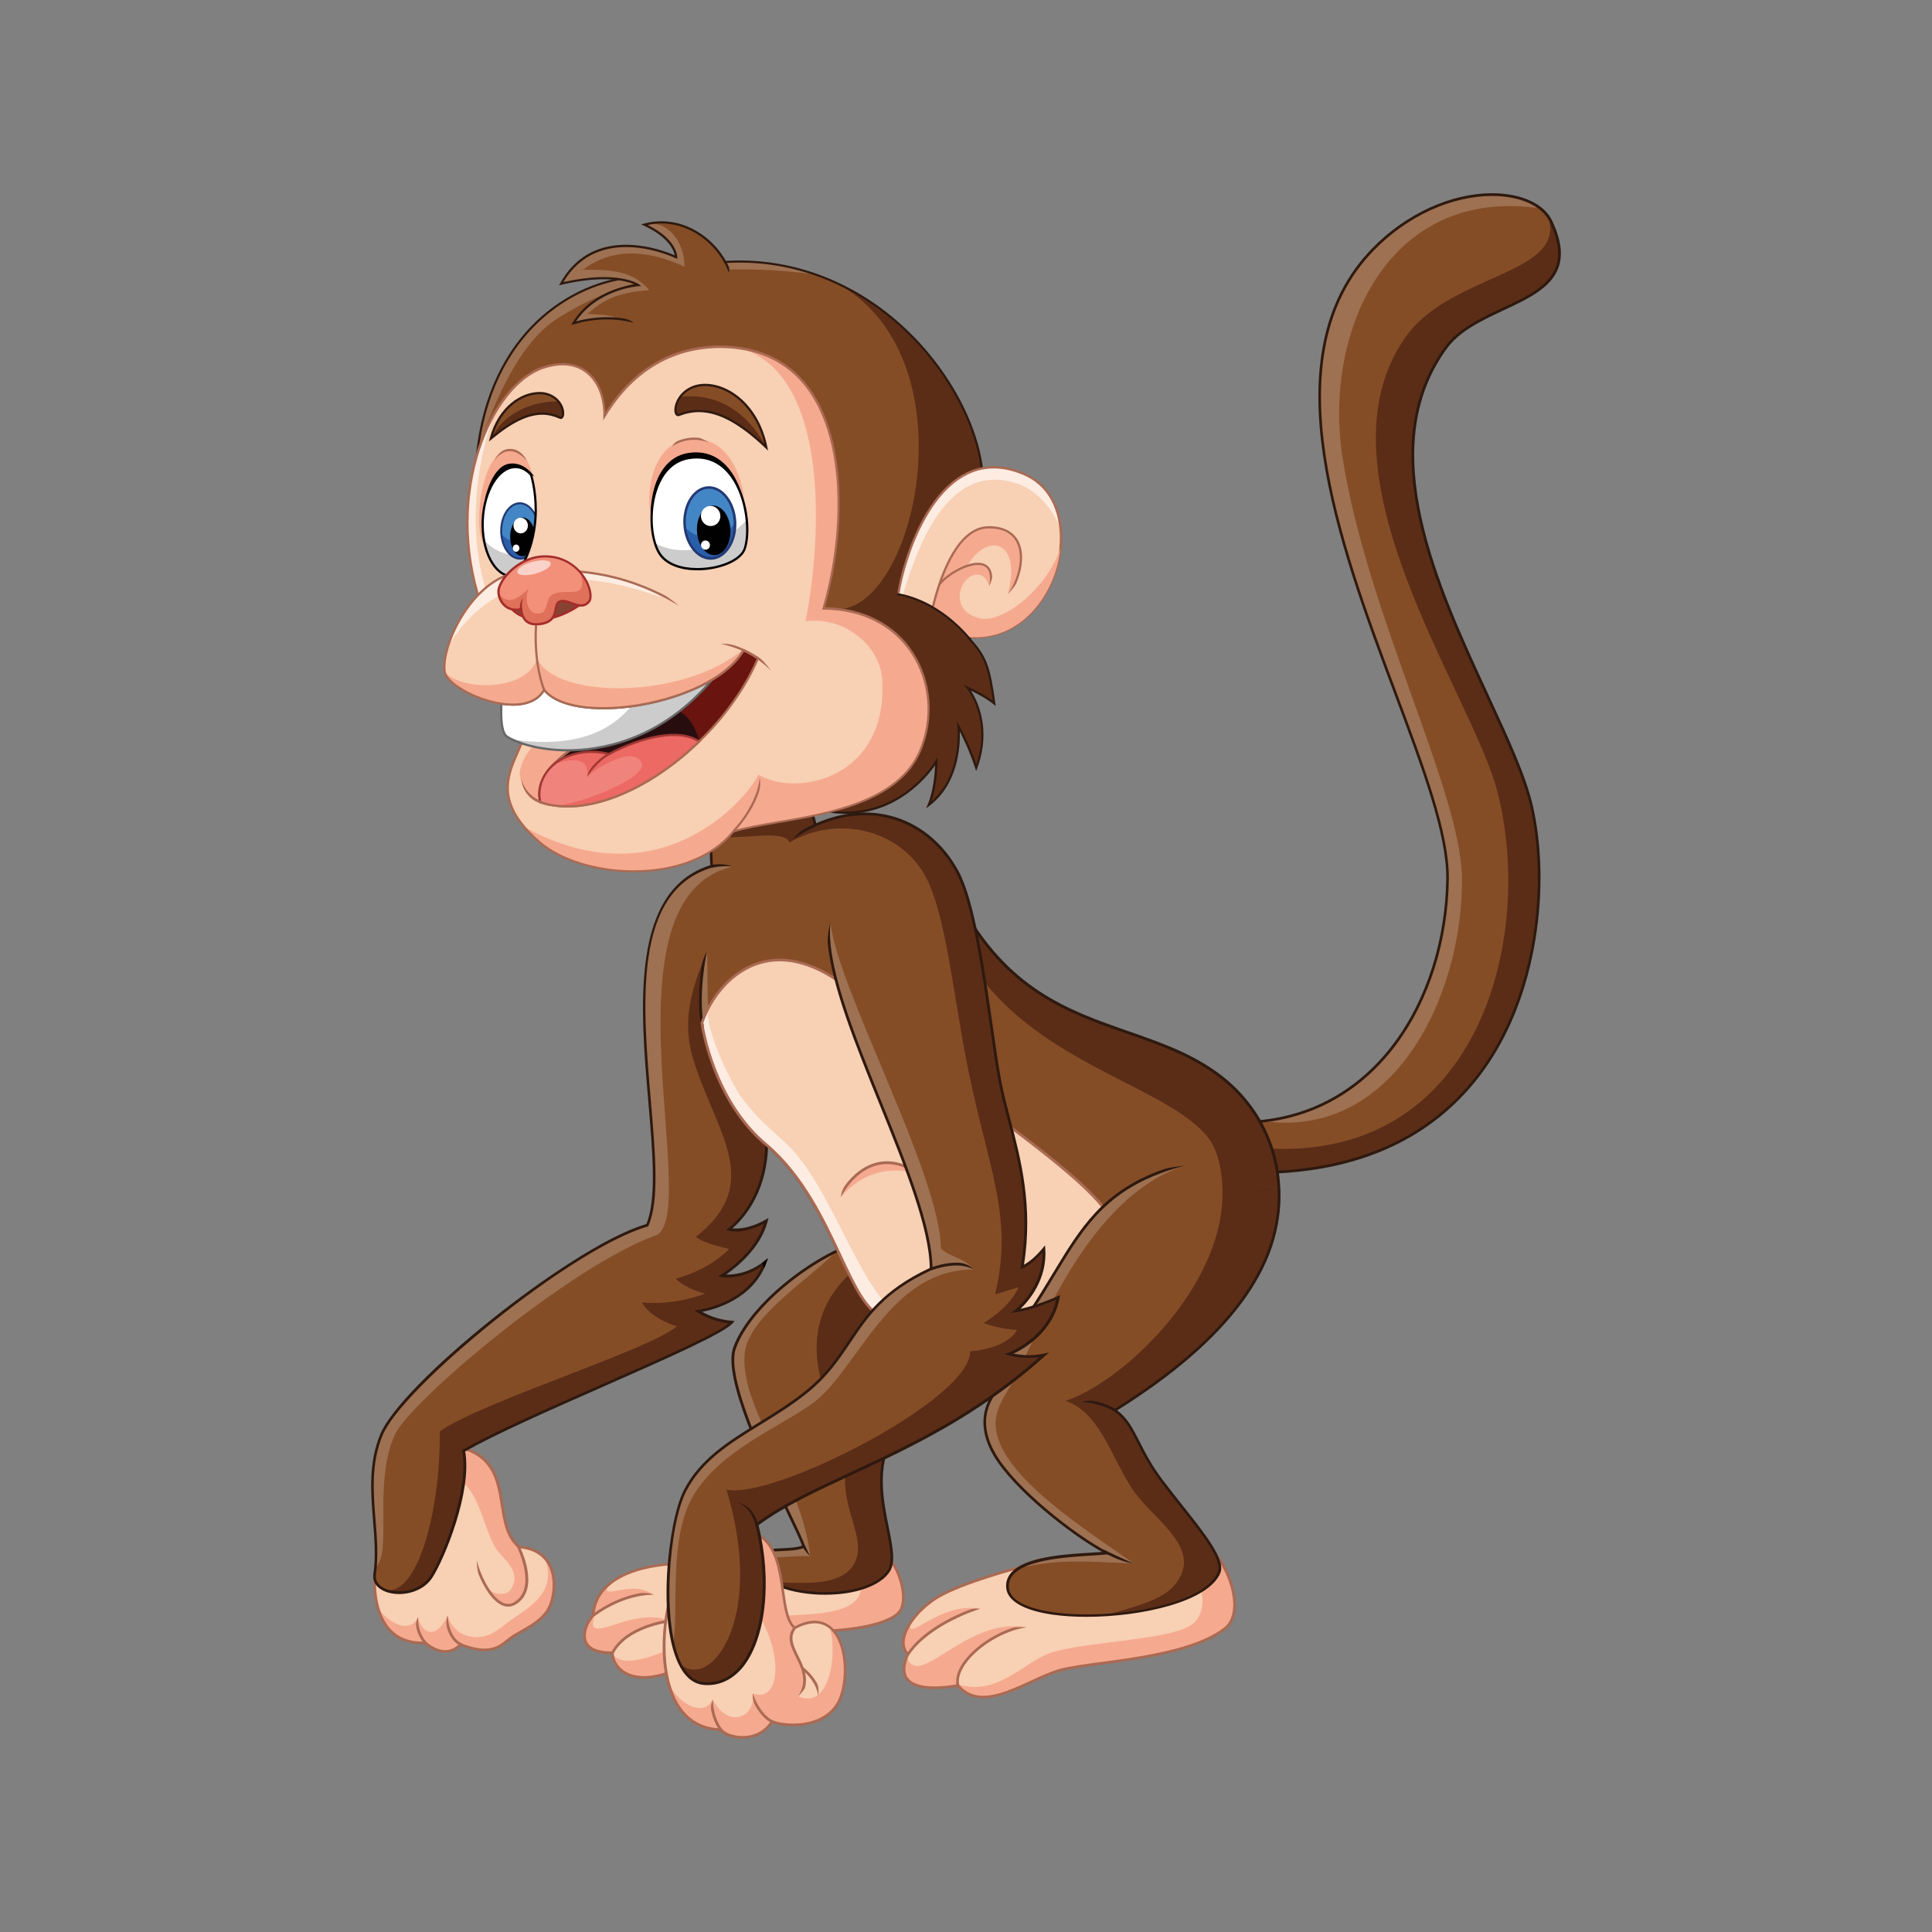 <?xml version="1.0" encoding="utf-8"?>
<!-- Generator: Adobe Illustrator 25.4.1, SVG Export Plug-In . SVG Version: 6.00 Build 0)  -->
<svg version="1.1" id="Layer_1" xmlns="http://www.w3.org/2000/svg" xmlns:xlink="http://www.w3.org/1999/xlink" x="0px" y="0px"
	 viewBox="0 0 283.46 283.46" style="enable-background:new 0 0 283.46 283.46;" xml:space="preserve">
<rect x="0" y="0" width="283.46" height="283.46" fill="#808080" stroke="none"/>
<style type="text/css">
	.st0{fill:#F8D0B4;}
	.st1{fill:#F5AA90;}
	.st2{fill:#AA6A53;}
	.st3{fill:#854D26;}
	.st4{fill:#9D7152;}
	.st5{fill:#5B2D17;}
	.st6{fill:#2E190F;}
	.st7{fill:none;}
	.st8{fill:#FCECE1;}
	.st9{fill:#010101;}
	.st10{fill:#FFFFFF;}
	.st11{fill:#CDCCCC;}
	.st12{fill:#4386C6;}
	.st13{fill:#295EA9;}
	.st14{fill:#223975;}
	.st15{fill:#69140F;}
	.st16{fill:#280D0E;}
	.st17{fill:#676767;}
	.st18{fill:#874332;}
	.st19{fill:#A42D2B;}
	.st20{fill:#F29079;}
	.st21{fill:#DF705A;}
	.st22{fill:#FAD2CA;}
	.st23{fill:#F0847D;}
	.st24{fill:#ED6964;}
	.st25{fill:#A13834;}
</style>
<g>
	<g>
		<g>
			<path class="st0" d="M55.01,230.7c0,0-1.2,10.71,7.38,10.34c1.59,1.38,3.68,1.88,5.18,0.23c4.99,1.99,6.15-0.18,7.73-1.18
				c1.6-1.02,3.48-1.76,4.84-3.47c1.55-1.95,2.54-9.11-4.01-9.65c-4.21-3.57-0.35-12.18-8.2-14.49
				C66.52,214.94,55.01,230.7,55.01,230.7z"/>
			<path class="st1" d="M80.03,228.73c1.73,5.41-2.97,7.31-5.3,9.14c-1.79,1.4-2.95,2.37-4.94,2.33c-0.99-0.02-3.32-0.47-4.12-3.19
				c-1.69,3.74-3.88,2.58-4.32,0.28c-1.23,2.31-3.84,1.16-5.83-1.17c0.79,2.59,2.64,5.1,6.88,4.92c1.59,1.38,3.68,1.88,5.18,0.23
				c4.99,1.99,6.15-0.18,7.73-1.18c1.6-1.02,3.48-1.76,4.84-3.47C81.25,235.21,82.07,231.13,80.03,228.73z"/>
			<path class="st1" d="M72.73,227.16c0.87,1.45,4.02,3.34,2.2,6.06c-0.58,0.87-2.38,0.95-3.59-0.35c0.7,1.19,1.81,2.34,2.54,2.58
				c2.62,0.86,3.78-3.04,3.32-5.15c-0.45-2.05-0.9-3.02-1.38-3.64c-3.69-3.73-0.24-11.95-7.88-14.19c-0.27,0.47-0.87,3.28-1.72,4.51
				C70.05,217.14,70.69,223.76,72.73,227.16z"/>
			<path class="st2" d="M65.33,242.5c-0.98,0-2.05-0.45-3.01-1.26c-0.12,0-0.24,0.01-0.36,0.01h0c-2.11,0-3.8-0.69-5.01-2.05
				c-2.71-3.04-2.16-8.3-2.13-8.52l0.01-0.05l0.03-0.04c0.12-0.16,11.52-15.77,12.92-18.21l0.08-0.14l0.15,0.04
				c4.74,1.39,5.31,4.99,5.87,8.48c0.37,2.36,0.73,4.58,2.36,6.01c2.93,0.26,4.2,1.83,4.75,3.1c1.05,2.41,0.31,5.62-0.67,6.86
				c-1.04,1.3-2.36,2.05-3.63,2.78c-0.44,0.25-0.85,0.48-1.26,0.74c-0.26,0.17-0.52,0.37-0.78,0.58c-0.85,0.68-1.81,1.44-3.53,1.44
				c-1,0-2.13-0.25-3.47-0.77C66.98,242.16,66.2,242.5,65.33,242.5z M62.46,240.83l0.06,0.05c0.91,0.78,1.91,1.22,2.81,1.22
				c0.8,0,1.5-0.33,2.09-0.97l0.09-0.1l0.13,0.05c1.35,0.54,2.47,0.8,3.45,0.8c1.58,0,2.45-0.69,3.28-1.36
				c0.28-0.22,0.54-0.43,0.82-0.61c0.41-0.26,0.85-0.51,1.27-0.75c1.24-0.7,2.53-1.43,3.52-2.68c0.92-1.16,1.6-4.18,0.62-6.46
				c-0.75-1.72-2.25-2.68-4.48-2.87l-0.06-0.01L76,227.11c-1.78-1.52-2.15-3.83-2.54-6.29c-0.53-3.32-1.07-6.76-5.43-8.11
				c-1.67,2.78-12.04,16.98-12.83,18.06c-0.05,0.55-0.42,5.41,2.04,8.16c1.14,1.27,2.72,1.92,4.71,1.92h0c0.14,0,0.28,0,0.43-0.01
				L62.46,240.83z"/>
		</g>
		<g>
			<path class="st2" d="M74.57,235.72c-0.27,0-0.54-0.05-0.81-0.16c-1.46-0.57-2.7-2.56-3.49-4.45c-0.31-0.73-0.32-2.16-0.32-2.16
				c0.67,2.54,2.28,5.59,3.95,6.24c0.57,0.22,1.12,0.16,1.65-0.19c3.27-2.11,0.32-7.99,0.29-8.05l0.36-0.18
				c0.13,0.25,3.15,6.26-0.43,8.57C75.38,235.59,74.98,235.72,74.57,235.72z"/>
		</g>
	</g>
	<g>
		<path class="st3" d="M181.88,164.68c20.29,0,30.28-18.68,30.51-35.73c0.27-19.89-33.71-69.09-10.88-92.42
			c9.95-10.17,23.44-9.56,26.04-4.11c5.87,12.35-10.09,11.28-15.42,18.63c-14.82,20.43,9.01,51.54,12.62,67.29
			c3.7,16.18-0.4,52.62-38.75,53.67C185.18,170.42,181.88,164.68,181.88,164.68z"/>
		<path class="st4" d="M214.5,128.98c-0.07-12.82-13.84-38.47-17.52-61.84c-2.89-18.41,6.66-39.99,29.16-36.54
			c-9.15-5.42-19.98,1.16-24.63,5.92c-22.83,23.33,11.15,72.52,10.88,92.42c-0.22,16.05-9.09,33.56-27.07,35.54
			C204.44,167.2,214.6,146.17,214.5,128.98z"/>
		<path class="st5" d="M227.54,32.43c-0.11-0.23-0.25-0.46-0.4-0.67c2.75,8.62-14.31,8.28-20.94,17.72
			c-13.92,19.83,9.81,52.29,13.5,66.69c5.65,22.05-3.16,55.68-36.12,52.14c0.99,1.74,1.95,2.84,2.39,3.71
			c38.35-1.05,42.45-37.5,38.75-53.67c-3.6-15.75-27.44-46.86-12.62-67.29C217.45,43.7,233.42,44.78,227.54,32.43z"/>
		<path class="st6" d="M185.86,172.22l-0.06-0.11c-0.79-1.58-4.07-7.27-4.1-7.33l-0.17-0.3h0.35c19.59,0,30.07-17.87,30.31-35.53
			c0.09-6.54-3.51-16.15-7.67-27.28c-8.26-22.08-18.53-49.57-3.16-65.27c4.93-5.04,11.5-8.05,17.57-8.05c4.25,0,7.61,1.53,8.78,3.99
			c1.32,2.77,1.63,5.03,0.95,6.92c-1.08,3-4.46,4.59-8.05,6.27c-3.17,1.49-6.45,3.02-8.34,5.64c-10.6,14.61-1.32,34.67,6.14,50.8
			c2.95,6.38,5.5,11.9,6.51,16.33c2.51,10.96,1.08,28.07-7.97,39.75c-7,9.03-17.42,13.8-30.98,14.17L185.86,172.22z M182.22,164.87
			c0.67,1.17,3.12,5.44,3.88,6.94c13.37-0.4,23.65-5.11,30.54-14.01c8.97-11.58,10.38-28.55,7.89-39.41
			c-1.01-4.39-3.55-9.89-6.49-16.25c-7.5-16.22-16.83-36.4-6.1-51.2c1.96-2.7,5.28-4.26,8.5-5.77c3.51-1.64,6.82-3.2,7.84-6.04
			c0.64-1.78,0.33-3.95-0.94-6.61c-1.1-2.32-4.33-3.77-8.42-3.77c-5.97,0-12.43,2.96-17.29,7.93c-15.19,15.52-4.97,42.88,3.25,64.85
			c4.17,11.17,7.78,20.81,7.69,27.43C212.35,146.7,201.85,164.67,182.22,164.87z"/>
	</g>
	<g>
		<path class="st3" d="M104.44,117.68c0,0-0.27,7.88,0,9.41c-18.16,5.41-4.94,42.39-9.48,52.67c-10.81,3.07-35.92,23.3-38.99,30.71
			c-2.86,6.91-0.07,13.95-1,20.49c-0.46,3.19,6.09,3.89,8.34,0.33c1.72-2.71,5.81-12.62,4.71-18.43
			c9.11-5.31,37.22-16.21,39.35-18.88c-2.87-0.18-4.94-1.62-4.94-1.62s7.54-0.83,9.81-7.18c-3.2,2.54-6.34,1.97-6.34,1.97
			s5.27-3.19,6.53-8.04c-3.35,1.9-5.46,1.24-5.46,1.24s5.31-3.59,5.51-12.35c9.85,8.41,11.82,23.53,17.12,25.23
			c12.32,1.1,46.13-1.07,51.6-3.34c8.55-7.08,9.35-23.23-2.27-32.04c-11.62-8.81-27.64-5.61-38.22-25.5
			c-0.3-5.21-3.6-14.21-20.93-10.55c-0.2-1.2-1.9-6.63-1.9-6.63L104.44,117.68z"/>
		<path class="st4" d="M102.97,150.61c0,0-0.56-8.46,0.75-10.99c0.18,1.42-0.1,8.45,0.41,9.77
			C103.92,149.67,102.97,150.61,102.97,150.61z"/>
		<path class="st5" d="M102.97,149.75c-0.66-1.25,0.28-8.65,0.75-10.13c-1.6,4.01-3.95,9.31-2.05,15.66
			c3.2,10.7,10.6,18.17,0.43,26.19c1.37,1.1,4.87,1.76,4.87,1.76s-2.4,2.86-7.84,4.39c1.9,1.7,4.34,2.17,4.34,2.17
			s-4.43,1.82-9.31,1.29c1.43,2.53,5.16,3.51,5.16,3.51c-4.31,3.58-28.74,11.11-34.8,15.42c0.1,12.57-3.6,24.78-8.27,23.17
			c1.94,1.01,5.52,0.57,7.07-1.87c1.72-2.71,5.81-12.62,4.71-18.43c9.11-5.31,37.22-16.21,39.35-18.88
			c-2.87-0.18-4.94-1.62-4.94-1.62s7.54-0.83,9.81-7.18c-3.2,2.54-6.34,1.97-6.34,1.97s5.27-3.19,6.53-8.04
			c-3.35,1.9-5.46,1.24-5.46,1.24s5.31-3.59,5.51-12.35c0.82,0.7,1.57,1.44,2.29,2.22C113.3,161.64,106.39,157.73,102.97,149.75z"/>
		<path class="st4" d="M57.91,210.54c2.2-4.94,26.05-25.01,38.52-29.37c6.34-4.01-8.48-49.47,11.02-54.01
			c-3.15-0.93-6.85,1.82-7.47,2.36c-11.3,9.93-0.93,40.97-5.03,50.25c-10.81,3.07-35.92,23.3-38.99,30.71
			c-2.72,6.57-0.34,13.25-0.89,19.51C57.64,227.83,54.68,217.78,57.91,210.54z"/>
		<path class="st5" d="M178.94,157.87c-11.62-8.81-27.64-5.61-38.22-25.5c-0.3-5.21-3.6-14.21-20.93-10.55
			c-0.2-1.2-1.9-6.63-1.9-6.63l-13.45,2.49c0,0-0.08,2.42-0.11,4.84c3.2,1.07,10.69-1.07,11.47,1.06
			c8.01-3.6,21.82,9.02,25.61,15.95c9.08,16.57,30.15,19.51,36.06,27.68c4.1,5.68,0.69,22.45-1.46,23.86
			c2.42-0.37,4.24-0.77,5.2-1.16C189.76,182.83,190.56,166.68,178.94,157.87z"/>
		<path class="st6" d="M58.56,233.88L58.56,233.88c-1.4,0-2.63-0.45-3.28-1.2c-0.42-0.49-0.6-1.09-0.5-1.74
			c0.37-2.56,0.16-5.16-0.06-7.91c-0.33-4.14-0.67-8.41,1.08-12.64c1.44-3.47,7.97-10.17,16.65-17.06
			c6.95-5.53,16.46-12.02,22.38-13.74c1.52-3.58,0.92-10.57,0.29-17.96c-1.19-13.83-2.66-31.02,9.11-34.69
			c-0.23-1.87,0.01-8.97,0.02-9.28l0.01-0.16l13.78-2.55l0.05,0.17c0.07,0.21,1.55,4.95,1.87,6.45c2.62-0.54,5.03-0.82,7.19-0.82
			c11.78,0,13.56,8.04,13.78,11.54c6.82,12.8,15.87,15.95,24.63,19c4.84,1.69,9.4,3.28,13.51,6.39c5.44,4.12,8.64,10.33,8.78,17.03
			c0.13,6.12-2.3,11.85-6.5,15.33l-0.05,0.03c-4.53,1.88-28.04,3.65-42.96,3.65c-3.6,0-6.54-0.1-8.74-0.3l-0.04-0.01
			c-2.56-0.82-4.3-4.52-6.51-9.21c-2.38-5.07-5.34-11.34-10.37-15.79c-0.3,7.14-4.03,10.81-5.22,11.81
			c0.77,0.09,2.51,0.05,4.89-1.29l0.41-0.23l-0.12,0.46c-1.04,4.05-4.77,6.92-6.12,7.84c1.01,0.03,3.29-0.13,5.62-1.98l0.55-0.43
			l-0.24,0.66c-1.93,5.38-7.63,6.88-9.43,7.22c0.75,0.42,2.38,1.18,4.38,1.31l0.38,0.02l-0.24,0.3c-1.18,1.47-9.83,5.29-19,9.33
			c-7.89,3.48-16.04,7.07-20.29,9.53c1.03,5.93-3.02,15.69-4.76,18.43C62.33,233.23,60.18,233.88,58.56,233.88z M104.63,117.84
			c-0.04,1.13-0.24,7.83,0,9.21l0.03,0.18l-0.17,0.05c-11.64,3.47-10.23,19.86-8.99,34.32c0.67,7.83,1.25,14.59-0.36,18.24
			l-0.04,0.09l-0.09,0.03c-11.04,3.14-35.93,23.54-38.86,30.59c-1.71,4.14-1.38,8.36-1.05,12.45c0.21,2.65,0.43,5.39,0.06,7.99
			c-0.08,0.54,0.06,1.02,0.41,1.42c0.58,0.67,1.69,1.06,2.98,1.06h0c1.52,0,3.52-0.6,4.59-2.28c1.88-2.96,5.73-12.75,4.68-18.28
			l-0.03-0.14l0.12-0.07c4.23-2.47,12.48-6.1,20.45-9.62c8.55-3.77,16.66-7.34,18.55-8.92c-2.66-0.29-4.52-1.56-4.6-1.62l-0.44-0.3
			l0.53-0.06c0.07-0.01,6.92-0.83,9.39-6.4c-2.07,1.42-4.04,1.65-5.09,1.65c-0.52,0-0.83-0.06-0.84-0.06l-0.52-0.09l0.45-0.27
			c0.05-0.03,4.89-3,6.3-7.47c-3.16,1.65-5.16,1.03-5.19,1.02l-0.39-0.12l0.34-0.23c0.05-0.04,5.22-3.64,5.42-12.19l0.01-0.42
			l0.32,0.27c5.28,4.51,8.33,10.99,10.79,16.2c2.16,4.58,3.87,8.21,6.25,8.99c2.18,0.19,5.11,0.29,8.68,0.29
			c14.85,0,38.21-1.75,42.78-3.61c4.1-3.4,6.46-9.01,6.34-15c-0.14-6.57-3.28-12.67-8.62-16.72c-4.06-3.08-8.6-4.66-13.4-6.33
			c-8.84-3.08-17.97-6.26-24.87-19.23l-0.02-0.08c-0.19-3.37-1.89-11.21-13.38-11.21c-2.18,0-4.64,0.29-7.31,0.85l-0.2,0.04
			l-0.03-0.21c-0.18-1.06-1.55-5.51-1.84-6.43L104.63,117.84z"/>
	</g>
	<g>
		<g>
			<g>
				<path class="st0" d="M99.1,229.46c0,0-11.6,0-12.08,7.56c-1.47,1.62-2.77,5.59,2.84,5.49c0,1.9,2.3,5.16,8.71,2.75
					c3-1.5,20.25-5.48,21.74-5.98c2.08,0.1,11.06-0.53,12.01-3.43c0.95-2.9-1.45-7.64-2.65-7.68
					C126.45,229.15,99.1,229.46,99.1,229.46z"/>
				<path class="st1" d="M87.22,237.04c-1.71,1.36-2,4.45,0.34,5.2c0.42-0.12,2.37,0.26,2.37,0.26c0.57-1.35,1.76-2.71,4.48-3.62
					c1.2-0.4,2.44-0.81,3.93-1.01C92.81,235.38,85.55,242,87.22,237.04z"/>
				<path class="st1" d="M89.13,232.77c-1.5,0.95-1.66,2.08-2.09,4c2.82-1.54,5.66-3.34,8.94-2.74
					C92.68,231.61,88.41,234.88,89.13,232.77z"/>
				<path class="st1" d="M129.66,228.18c-0.69,0.21-2.52,0.39-4.95,0.54c6.25,9.34-7.43,7.81-10.72,8.47
					c-1.57,0.45-13.67,3.94-14.25,4.16c-2.1,0.81-8.05,3.86-9.88,1.32c0.12,1.92,2.46,4.95,8.71,2.6c3-1.5,20.25-5.48,21.74-5.98
					c2.08,0.1,11.06-0.53,12.01-3.43C133.26,232.95,130.86,228.21,129.66,228.18z"/>
				<path class="st2" d="M94.48,246.32c-3.36,0-4.7-2.13-4.82-3.6l-0.01,0c-2.09,0-3.4-0.57-3.89-1.69
					c-0.62-1.41,0.28-3.19,1.07-4.08c0.56-7.59,12.16-7.68,12.28-7.68c0.27,0,27.36-0.33,30.5-1.28l0.03-0.01l0.03,0
					c0.5,0.01,1.01,0.59,1.35,1.08c1.06,1.5,2.22,4.63,1.49,6.86c-0.97,2.97-9.5,3.58-11.73,3.58c-0.17,0-0.32,0-0.44-0.01
					c-0.51,0.16-2.28,0.61-4.72,1.21c-5.56,1.38-14.87,3.7-16.95,4.75C97.11,246.03,95.71,246.32,94.48,246.32z M90.05,242.31v0.2
					c0,1.32,1.2,3.4,4.43,3.4c1.18,0,2.53-0.28,4.02-0.84c2.11-1.06,11.08-3.29,17.02-4.77c2.4-0.6,4.29-1.07,4.72-1.22l0.04-0.01
					l0.04,0c0.13,0.01,0.28,0.01,0.46,0.01c3.22,0,10.54-0.83,11.35-3.3c0.68-2.08-0.45-5.11-1.43-6.51
					c-0.38-0.54-0.75-0.88-1.01-0.91c-3.35,0.96-29.46,1.27-30.58,1.28c-0.12,0-11.42,0.09-11.89,7.38l0,0.07l-0.05,0.05
					c-0.87,0.96-1.54,2.59-1.04,3.7c0.42,0.95,1.64,1.45,3.53,1.45L90.05,242.31z"/>
			</g>
			<g>
				<path class="st2" d="M87.13,237.19l-0.24-0.32c2.63-1.94,5.05-2.74,6.72-3.07c1.37-0.27,2.28,0.19,2.28,0.19
					C95.86,233.98,91.79,233.75,87.13,237.19z"/>
			</g>
			<g>
				<path class="st2" d="M90.03,242.61l-0.35-0.19c2.13-4.05,8.26-4.76,8.52-4.79l0.04,0.4C98.18,238.04,92.06,238.75,90.03,242.61z
					"/>
			</g>
		</g>
		<g>
			<path class="st3" d="M127.2,182.1c-5.5,0.66-16.89,8.62-19.43,15.69c-2.06,5.74,9.22,26.04,10.15,29.11
				c-2,0.93-7.69-0.15-7.69,2.05c1.79,5.87,16.77,6.38,20.11,1.62c2.2-3.14-3.71-12.28,0.6-19.83c1.74-9.35,0.6-26.76,0.6-26.76
				L127.2,182.1z"/>
			<path class="st4" d="M109.28,198.39c0.69-5.42,10.02-11.11,13.59-14.99c-6.88,3.52-13.37,9.58-15.09,14.38
				c-2.06,5.74,9.22,26.04,10.15,29.11c-2,0.93-7.89-0.38-7.89,1.82c0.1,0.32,1.51-0.43,1.68-0.14c2.88-0.04,4.98-0.33,7.15-0.25
				C117.68,217.22,108.3,206.13,109.28,198.39z"/>
			<path class="st5" d="M131.54,183.98c0,0-3.52,0.67-4.91,1.28c-12.34,9.22-4.72,21.68-1.81,27.52c-2.91,7.16,2.78,12.52,0.52,16.6
				c-1.61,2.9-5.69,3.14-12.21,2.69c5,2.71,14.62,2.2,17.22-1.51c2.2-3.14-3.71-12.28,0.6-19.83
				C132.68,201.39,131.54,183.98,131.54,183.98z"/>
			<path class="st6" d="M121.03,233.98C121.03,233.98,121.03,233.98,121.03,233.98c-4.71,0-9.94-1.54-10.99-4.98l-0.01-0.06
				c0-1.55,2.29-1.66,4.5-1.77c1.18-0.06,2.39-0.11,3.14-0.4c-0.3-0.84-1.14-2.62-2.2-4.82c-3.54-7.42-9.47-19.85-7.9-24.24
				c2.61-7.26,14.13-15.16,19.6-15.82l0.05-0.01l4.5,1.95l0.01,0.12c0.01,0.17,1.12,17.54-0.6,26.81l-0.02,0.06
				c-2.5,4.38-1.5,9.33-0.7,13.31c0.58,2.89,1.04,5.18,0.09,6.54C129.08,232.72,125.44,233.98,121.03,233.98z M110.43,228.92
				c1.01,3.22,6.05,4.67,10.6,4.67h0c4.29,0,7.79-1.2,9.15-3.13c0.86-1.22,0.39-3.54-0.16-6.23c-0.81-4.03-1.83-9.05,0.73-13.56
				c1.63-8.81,0.7-24.98,0.6-26.55l-4.18-1.81c-5.4,0.69-16.66,8.44-19.21,15.55c-1.52,4.23,4.59,17.05,7.88,23.93
				c1.18,2.48,2.04,4.27,2.27,5.05l0.05,0.17l-0.16,0.07c-0.8,0.37-2.09,0.44-3.46,0.5C112.54,227.67,110.47,227.77,110.43,228.92z"
				/>
		</g>
	</g>
	<g>
		<g>
			<path class="st7" d="M105.91,187.17c0,0,3.04,0.54,6.19-1.86l-0.98-3.23C109.11,185.24,105.91,187.17,105.91,187.17z"/>
		</g>
		<g>
			<path class="st7" d="M106.98,180.36c0,0,1.31,0.41,3.51-0.35l-0.79-2.6C108.33,179.45,106.98,180.36,106.98,180.36z"/>
		</g>
		<g>
			<path class="st0" d="M124.82,145.29c-12.05-9.73-19.74-1.31-21.84,4.8c0,0,1.45,11.27,9.51,17.92
				c9.85,8.41,11.82,23.53,17.12,25.23c6.69,0.6,19.7,0.23,31.08-0.59c1.17-5,2.37-10.49,2.56-12.83
				C162.25,172.82,129.67,154.19,124.82,145.29z"/>
			<path class="st8" d="M103.83,148.08c-0.35,0.68-0.64,1.36-0.86,2.01c0,0,1.45,11.27,9.51,17.92
				c9.85,8.41,11.82,23.53,17.12,25.23c0.25,0.02,2.73,0.04,3,0.06c-5.96-2.65-9.88-17.56-16.47-24.76
				c-1.14-1.25-5.06-4.27-7.36-7.58C106.8,158.12,103.63,151.19,103.83,148.08z"/>
			<path class="st1" d="M123.38,175.64c2.59-3.15,6.56-4.66,10.71-3.54c-1.58-1.64-3.26-1.66-6.4-1.08
				C126.08,171.32,123.86,174.26,123.38,175.64z"/>
			<g>
				<path class="st2" d="M123.38,175.64c0,0,0.01-0.94,0.71-1.86c1.47-1.92,4.45-4.58,8.84-2.82l-0.15,0.37
					C126.65,168.88,123.41,175.57,123.38,175.64z"/>
			</g>
			<g>
				<path class="st6" d="M102.89,150.85c-0.57-3.18-0.29-6.66,0.02-8.91c0.2-1.45,0.81-2.32,0.81-2.32
					c-0.01,0.06-1.36,6.01-0.43,11.16L102.89,150.85z"/>
			</g>
			<path class="st2" d="M138.33,193.74C138.33,193.74,138.33,193.74,138.33,193.74c-3.6,0-6.54-0.1-8.74-0.3l-0.04-0.01
				c-2.56-0.82-4.3-4.52-6.51-9.21c-2.43-5.17-5.46-11.61-10.68-16.06c-8.03-6.63-9.57-17.94-9.58-18.05l-0.01-0.05l0.02-0.04
				c1.61-4.67,5.82-9.37,11.6-9.37c3.32,0,6.88,1.51,10.56,4.48l0.05,0.06c2.3,4.22,11.02,10.74,19.45,17.05
				c9.5,7.11,18.48,13.82,19.01,17.56l0,0.02l0,0.02c-0.16,1.96-1.03,6.29-2.57,12.86l-0.03,0.14l-0.15,0.01
				C152.91,193.42,144.75,193.74,138.33,193.74z M129.65,193.05c2.18,0.19,5.11,0.29,8.68,0.29c6.37,0,14.46-0.32,22.2-0.88
				c1.49-6.35,2.36-10.72,2.52-12.63c-0.55-3.58-9.85-10.54-18.85-17.28c-8.44-6.32-17.17-12.85-19.54-17.14
				c-3.6-2.9-7.06-4.37-10.28-4.37c-5.57,0-9.63,4.54-11.2,9.06c0.11,0.79,1.79,11.43,9.44,17.75c5.29,4.52,8.34,10.99,10.79,16.2
				C125.56,188.64,127.27,192.27,129.65,193.05z"/>
		</g>
		<g>
			<path class="st9" d="M112.12,186.08l-0.26-0.84l0.18-0.14c0.03-0.02,0.05-0.04,0.08-0.06l0.55-0.44l-0.24,0.66
				c-0.02,0.06-0.05,0.12-0.07,0.18L112.12,186.08z"/>
		</g>
	</g>
	<g>
		<g>
			<path class="st0" d="M98.06,235.6c-1.51,6.96-0.81,17.97,7.69,18.18c1.13,1.4,5.58,2,7.5-1.19c2.14,0.87,8.32,1.12,10.08-3.54
				c1.72-4.54,0.27-13.95-6.74-10.21c-2.6-2.09-0.7-11.46-5.61-13.75C108.71,228.76,98.06,235.6,98.06,235.6z"/>
			<path class="st1" d="M121.71,238.72c1.2,3.66,0.11,12.3-4.61,10.15c2.91-2.84-2.44-7.52-0.57-10.08
				c-2.51-2.19-0.68-11.42-5.55-13.7c-0.52,0.84-1.48,1.85-2.66,2.91c0.49,0.64,1.16,6.25,1.65,6.98c5.15,6.5,4.8,15.12,0.48,13.48
				c0.45,3.49-3.57,5.3-5.87,0.9c-1.15,2.5-4.83,0.94-6.46-2.3c1.03,3.72,3.33,6.61,7.64,6.72c1.13,1.4,5.58,2,7.5-1.19
				c2.14,0.87,8.32,1.12,10.08-3.54C124.35,246.36,124.47,240.88,121.71,238.72z"/>
			<path class="st2" d="M108.91,255.12C108.91,255.12,108.91,255.12,108.91,255.12c-1.35,0-2.65-0.45-3.26-1.14
				c-2.44-0.08-4.39-1.05-5.82-2.86c-3.09-3.93-2.99-10.84-1.97-15.56l0.02-0.08l0.07-0.04c0.11-0.07,10.64-6.86,12.86-10.45
				l0.09-0.15l0.16,0.08c2.97,1.39,3.52,5.21,4,8.57c0.31,2.18,0.61,4.25,1.55,5.12c1.05-0.54,2.03-0.82,2.91-0.82
				c1.31,0,2.44,0.62,3.25,1.79c1.74,2.52,1.74,6.92,0.74,9.55c-1.43,3.77-5.48,4.17-7.15,4.17c-1.12,0-2.24-0.17-3.03-0.46
				C112.39,254.29,110.79,255.12,108.91,255.12z M98.24,235.73c-1.06,4.99-0.89,11.59,1.91,15.14c1.37,1.74,3.25,2.65,5.61,2.71
				l0.09,0l0.06,0.07c0.51,0.62,1.74,1.06,3.01,1.06h0c1.8,0,3.32-0.81,4.17-2.23l0.09-0.15l0.16,0.06
				c0.75,0.31,1.89,0.49,3.04,0.49c1.59,0,5.44-0.38,6.78-3.91c0.97-2.55,0.92-6.85-0.7-9.18c-1.27-1.84-3.27-2.12-5.76-0.79
				l-0.12,0.06l-0.1-0.08c-1.14-0.92-1.44-3.02-1.8-5.46c-0.46-3.2-0.98-6.83-3.62-8.19C108.68,228.93,99.23,235.09,98.24,235.73z"
				/>
		</g>
		<g>
			<path class="st2" d="M117.1,248.87c1.42-2.2,0.53-4-0.32-5.74c-0.75-1.52-1.46-2.96-0.34-4.41l0.32,0.25
				c-0.96,1.24-0.34,2.51,0.38,3.98c0.67,1.36,1.41,2.87,0.99,4.59C118,248.03,117.1,248.87,117.1,248.87z"/>
		</g>
		<g>
			<path class="st2" d="M117.84,244.59l-0.25,0.31c1.8,1.48,2.33,2.96,2.47,3.9c0,0,0.17-1.16-0.19-1.84
				C119.46,246.23,118.83,245.41,117.84,244.59z"/>
		</g>
		<g>
			<path class="st2" d="M113.37,252.85c-1.15-0.49-1.99-1.6-2.54-2.57c-0.5-0.88-0.39-1.82-0.39-1.82c0.01,0.03,1.05,3.16,3.08,4.02
				L113.37,252.85z"/>
		</g>
		<g>
			<path class="st2" d="M105.64,253.96c-0.71-0.94-1.07-1.99-1.26-2.84c-0.22-0.98,0.2-1.76,0.2-1.76c0,0.02-0.05,2.44,1.39,4.36
				L105.64,253.96z"/>
		</g>
	</g>
	<g>
		<g>
			<g>
				<g>
					<path class="st0" d="M149.71,229.94c0,0-8.42,2.18-12.09,4.36c-3.67,2.19-6.41,6.41-4.41,8.41c-0.47,0.93-2.87,6.26,7.34,4.6
						c3.67,4.37,10.28-0.94,14.94-2.24c4.66-1.3,18.38-1.55,24.23-6.12c2.98-2.32,0.75-9.05-2.2-11.81
						C174.92,228.1,149.71,229.94,149.71,229.94z"/>
					<path class="st1" d="M133.04,243.08c-1.1,3.04,0,5.51,7.43,4.15c0.07-1.89,0.66-2.42,1.58-4.03c1.02-1.77,6.39-4.33,8.55-4.44
						C141.65,237.15,134.76,248.16,133.04,243.08z"/>
					<path class="st1" d="M143.78,236.05c-5.87-1.16-11.03,5.3-10.15,1.98c-1.11,1.66-1.44,3.61-0.53,4.74
						C136.24,239.41,140.38,236.73,143.78,236.05z"/>
					<path class="st1" d="M177.52,227.14c-0.56,0.2-2.17,0.45-4.35,0.71c2.86,3.85,4.33,7.09,2.35,9.89
						c-2.12,3-15.8,2.89-21.43,4.78c-3.85,1.29-7.91,6.6-13.79,4.51c4.18,5.15,10.71-0.72,15.19-1.97
						c4.66-1.3,18.38-1.55,24.23-6.12C182.71,236.63,180.48,229.9,177.52,227.14z"/>
					<path class="st2" d="M144.25,249.2c-1.55,0-2.79-0.55-3.77-1.68c-1.27,0.2-2.41,0.31-3.38,0.31c0,0,0,0,0,0
						c-2.21,0-3.65-0.53-4.29-1.57c-0.75-1.21-0.18-2.78,0.17-3.51c-0.51-0.57-0.72-1.32-0.61-2.18c0.26-2.11,2.43-4.81,5.15-6.44
						c3.65-2.18,12.06-4.36,12.14-4.39c0.29-0.02,25.25-1.86,27.8-2.79l0.12-0.04l0.09,0.08c2.19,2.04,3.8,5.9,3.67,8.79
						c-0.06,1.47-0.58,2.62-1.48,3.32c-4.16,3.24-12.29,4.34-18.22,5.14c-2.53,0.34-4.71,0.63-6.08,1.02
						c-1.25,0.35-2.64,0.99-4.1,1.66C149.01,248.05,146.5,249.2,144.25,249.2z M140.64,247.09l0.07,0.09
						c0.92,1.09,2.08,1.62,3.54,1.62c2.16,0,4.63-1.14,7.03-2.24c1.48-0.68,2.88-1.33,4.16-1.69c1.4-0.39,3.59-0.69,6.13-1.03
						c5.89-0.79,13.96-1.88,18.03-5.06c0.81-0.63,1.27-1.68,1.33-3.02c0.12-2.7-1.43-6.44-3.46-8.4
						c-3.14,0.96-26.73,2.69-27.75,2.77c-0.05,0.02-8.39,2.19-12,4.34c-2.63,1.57-4.71,4.15-4.96,6.14c-0.1,0.8,0.1,1.46,0.59,1.96
						l0.1,0.1l-0.06,0.13c-0.3,0.61-0.93,2.14-0.25,3.25c0.56,0.91,1.89,1.38,3.95,1.38c0,0,0,0,0,0c0.98,0,2.13-0.11,3.42-0.32
						L140.64,247.09z"/>
				</g>
				<g>
					<path class="st2" d="M140.36,247.36c-0.24-1,0.08-2.17,0.91-3.39c1.47-2.15,4.36-4.15,7.18-5.1c0.72-0.24,2.16-0.11,2.16-0.11
						c-3.26,0.44-7.22,2.82-9.01,5.44c-0.77,1.12-1.06,2.18-0.85,3.07L140.36,247.36z"/>
				</g>
				<g>
					<path class="st2" d="M133.38,242.83l-0.33-0.22c2.27-3.4,6.73-5.49,9.09-6.4c0.87-0.34,1.65-0.16,1.65-0.16
						C143.71,236.07,136.41,238.3,133.38,242.83z"/>
				</g>
			</g>
			<g>
				<path class="st3" d="M163.55,206.87c5.31-3.3,24.91-15.34,24.06-32.35l-13.76-3.5c-13.95,3.62-15.95,11.48-22.81,21.64
					c-2.84,4.21-2.18,4.7-3.47,9.81c-3.49,3.21-3.99,6.96-1.64,10.97c2.98,5.07,11.59,11.87,16.46,14.4
					c-3.47,0.4-15.02,0.13-14.55,5.14c0.6,6.41,28.14,4.93,31.04-2.34c0.93-2.34-4.23-7.83-8.48-13.49
					C166.75,212.3,166.52,208.87,163.55,206.87z"/>
				<path class="st5" d="M163.55,206.87c5.31-3.3,24.91-15.34,24.06-32.35l-8.43-2.22c2.15,15.09-14.33,30.51-22.84,33.22
					c4.98,1.73,6.57,7.98,9.72,12.84c2.64,4.07,9.14,7.88,7.34,12.42c-1.34,3.37-4.54,4.32-11.11,6.17
					c7.38-0.45,15.12-2.64,16.59-6.31c0.93-2.34-4.23-7.83-8.48-13.49C166.75,212.3,166.52,208.87,163.55,206.87z"/>
				<path class="st4" d="M166.34,229.38c-6.41-4.54-19.6-12.7-20.24-19.94c-0.32-3.65,2.71-5.97,3.44-8.88
					c2.4-3.41,9.63-24.92,24.32-29.55c-4.73,0.7-7.86,2.84-9.21,3.77c-6.23,4.26-8.63,10.51-13.6,17.87
					c-2.84,4.21-2.18,4.7-3.47,9.81c-3.49,3.21-3.99,6.96-1.64,10.97c2.98,5.07,11.59,11.87,16.46,14.4
					c-2.6,0.3-9.75,0.23-12.97,2.28C155.51,228.59,160.4,229.18,166.34,229.38z"/>
				<path class="st6" d="M159.39,237.22c-1.77,0-3.45-0.11-4.94-0.32c-4.22-0.61-6.64-2-6.82-3.91c-0.08-0.84,0.16-1.58,0.7-2.22
					c2.04-2.38,7.91-2.74,11.8-2.97c0.59-0.04,1.12-0.07,1.57-0.1c-4.83-2.69-13.05-9.22-15.95-14.16
					c-2.4-4.09-1.84-7.95,1.63-11.17c0.34-1.36,0.55-2.41,0.71-3.26c0.45-2.31,0.68-3.47,2.77-6.56c1.36-2.02,2.52-3.93,3.64-5.78
					c4.03-6.66,7.29-12.06,16.17-15.2c0.95-0.34,3.17-0.54,3.17-0.54c-11.1,2.88-14.58,8.64-19,15.95c-1.12,1.86-2.28,3.78-3.65,5.8
					c-2.04,3.02-2.25,4.09-2.71,6.41c-0.17,0.86-0.38,1.94-0.73,3.34l-0.01,0.06l-0.04,0.04c-3.4,3.13-3.94,6.73-1.6,10.72
					c2.99,5.09,11.7,11.89,16.38,14.33l0.58,0.3l-0.65,0.08c-0.57,0.07-1.35,0.11-2.25,0.17c-3.59,0.22-9.6,0.59-11.52,2.84
					c-0.48,0.56-0.68,1.18-0.61,1.92c0.16,1.71,2.46,2.97,6.48,3.55c8.1,1.17,22.14-0.85,24.18-5.94c0.68-1.71-2.34-5.52-5.55-9.57
					c-0.96-1.21-1.95-2.46-2.9-3.72c-1.61-2.14-2.54-3.97-3.36-5.58c-1.01-1.99-1.81-3.56-3.44-4.65l-0.26-0.17l0.36-0.22
					c16.41-10.22,24.45-21.05,23.89-32.19l0.4-0.02c0.57,11.26-7.48,22.18-23.92,32.45c1.55,1.14,2.33,2.69,3.32,4.63
					c0.81,1.6,1.73,3.41,3.32,5.52c0.95,1.26,1.94,2.51,2.9,3.72c3.42,4.31,6.38,8.04,5.61,9.96
					C177.34,235.01,167.44,237.22,159.39,237.22z"/>
			</g>
			<g>
				<path class="st6" d="M163.35,228.48c-0.5-0.24-1.06-0.5-1.64-0.78l0.18-0.36c2.49,1.22,4.43,2.04,4.45,2.05
					C166.34,229.38,165.01,229.26,163.35,228.48z"/>
			</g>
			<g>
				<path class="st6" d="M163.73,207.24c-1.99-1.36-5-1.57-5.03-1.57c0,0,1.04-0.33,2.22-0.04c0.97,0.24,2.1,0.64,3.04,1.28
					L163.73,207.24z"/>
			</g>
		</g>
		<g>
			<path class="st3" d="M148.03,198.65c0,0,6.11-2.2,7.21-8.31c-3.84,1.71-6.21,2-6.21,2s4.51-3.44,4.11-9.11
				c-1.74,2.14-3.17,2.67-3.17,2.67c1.94-11.55-1.89-20.01-3.27-27.3c-1.4-7.41-2.99-24.65-6.21-30.64
				c-4.34-8.08-13.91-11.7-24.23-4.79l5.4,12c-1.54,12.02,14.95,38.45,14.95,51c-11.62,5.37-10.78,12.08-18.43,18.16
				c-6.67,5.3-14.15,7.54-17.69,14.42c-3,5.82-4.54,27.77,2.87,28.27c7.41,0.5,10.61-11.62,7.66-23.33
				c9.66-7.21,26.29-10.61,42.14-24.9C150.5,199.39,148.03,198.65,148.03,198.65z"/>
			<path class="st5" d="M148.03,198.65c0,0,6.11-2.2,7.21-8.31c-3.84,1.71-6.21,2-6.21,2s4.51-3.44,4.11-9.11
				c-1.74,2.14-3.17,2.67-3.17,2.67c1.94-11.55-1.89-20.01-3.27-27.3c-1.4-7.41-2.99-24.65-6.21-30.64
				c-2.46-4.58-6.83-8.23-12.32-8.56c-3.24-0.19-8.07,0.86-10.89,2.88c-0.35,0.25-1.25,1.07-1.53,1.35
				c7.46-4.25,16.42-1.71,20.04,4.96c2.96,5.45,4.05,17.23,6.1,27.55c3.02,15.22,6.9,22.28,4.1,33.78c1.2-0.4,3.45-1.07,3.45-1.07
				s-0.87,2.61-5.14,5.28c2.41,0.89,4.92,0.99,4.92,0.99s-1.13,2.64-6.89,3.16c0.17,7-28.94,21.8-35.75,20.28
				c5.81,19.09-2.4,29.65-6.84,25.51c0.84,1.74,2.03,2.86,3.63,2.97c7.41,0.5,10.61-11.62,7.66-23.33
				c9.66-7.21,26.29-10.61,42.14-24.9C150.5,199.39,148.03,198.65,148.03,198.65z"/>
			<path class="st4" d="M138.05,183.21c-0.08-10.92-15.3-38.33-16.2-47.92c-1.39,12.64,14.77,38.71,14.77,50.89
				c-11.62,5.37-10.78,12.08-18.43,18.16c-6.67,5.3-14.15,7.54-17.69,14.42c-1.48,2.88-3.81,12.99-1.76,22.6
				c0.9-5-0.72-15.65,2.95-21.87c4-6.78,13-10.22,17.71-13.74c6.43-4.81,11.08-19.51,23.36-19.49
				C141.74,184.65,139.65,184.57,138.05,183.21z"/>
			<path class="st6" d="M103.8,247.24c-0.15,0-0.3-0.01-0.45-0.02c-1.44-0.1-2.63-0.96-3.53-2.57c-3.55-6.29-1.82-21.49,0.5-26
				c2.38-4.62,6.55-7.19,10.96-9.91c2.24-1.38,4.55-2.8,6.78-4.57c3.03-2.41,4.75-4.96,6.4-7.43c2.47-3.67,5.02-7.47,11.95-10.7
				c-0.05-5.92-3.79-15.17-7.41-24.12c-3.45-8.53-7-17.3-7.56-23.58c-0.1-1.16,0.42-3.16,0.42-3.16
				c-0.77,6.12,3.44,16.52,7.51,26.58c3.66,9.05,7.44,18.4,7.44,24.4v0.13l-0.12,0.05c-6.92,3.2-9.34,6.8-11.9,10.62
				c-1.67,2.49-3.4,5.07-6.49,7.52c-2.24,1.78-4.57,3.22-6.82,4.6c-4.37,2.69-8.49,5.23-10.82,9.75c-2.5,4.85-3.73,19.91-0.5,25.62
				c0.84,1.48,1.92,2.28,3.21,2.36c2.01,0.13,3.76-0.66,5.19-2.38c3.38-4.05,4.32-12.57,2.26-20.7l-0.03-0.13l0.11-0.08
				c3.74-2.79,8.43-4.97,13.86-7.5c8.53-3.97,18.18-8.46,27.73-16.91c-2.4,0.35-4.44-0.24-4.53-0.27l-0.58-0.17l0.57-0.21
				c0.06-0.02,5.76-2.15,7.01-7.78c-3.61,1.57-5.82,1.85-5.91,1.86l-0.73,0.09l0.58-0.45c0.04-0.03,4.15-3.23,4.05-8.43
				c-1.6,1.83-2.87,2.32-2.92,2.34l-0.32,0.12l0.06-0.34c1.45-8.67-0.34-15.54-1.93-21.6c-0.52-1.97-1-3.83-1.34-5.63
				c-0.39-2.04-0.78-4.75-1.23-7.89c-1.18-8.19-2.64-18.38-4.96-22.7c-2.22-4.13-5.74-6.97-9.9-8.01
				c-4.52-1.12-9.42-0.04-14.17,3.15c0,0,0.94-1.08,1.52-1.41c4.3-2.41,8.67-3.14,12.75-2.13c4.28,1.06,7.89,3.98,10.16,8.21
				c2.35,4.38,3.82,14.61,5.01,22.83c0.45,3.14,0.84,5.84,1.22,7.87c0.34,1.79,0.82,3.64,1.34,5.61c1.57,6.01,3.35,12.82,2,21.39
				c0.51-0.28,1.56-0.98,2.76-2.45l0.32-0.39l0.04,0.51c0.32,4.5-2.43,7.65-3.63,8.8c0.96-0.21,2.88-0.71,5.46-1.86l0.35-0.15
				l-0.07,0.37c-0.91,5.04-5.21,7.48-6.77,8.22c0.88,0.17,2.63,0.41,4.46-0.01l0.75-0.17l-0.57,0.51
				c-9.77,8.8-19.65,13.4-28.37,17.46c-5.36,2.49-9.99,4.65-13.68,7.38c2.04,8.21,1.07,16.8-2.38,20.93
				C107.49,246.37,105.74,247.24,103.8,247.24z"/>
		</g>
		<g>
			<path class="st6" d="M110.91,224.05c-0.63-3-2.67-3.61-2.69-3.61c0,0,2.4,0.29,3.08,3.53L110.91,224.05z"/>
		</g>
		<g>
			<path class="st6" d="M136.68,186.36l-0.13-0.38c1.65-0.58,2.96-0.74,3.95-0.72c1.68,0.04,2.26,0.98,2.26,0.98
				C142.74,186.23,140.91,184.89,136.68,186.36z"/>
		</g>
	</g>
	<g>
		<g>
			<g>
				<g>
					<path class="st3" d="M95.86,40.66c-9.47-0.69-23.73,6.42-25.83,25.96c7.18,5.38,50.31,50.69,51.83,52.48
						c10.46,1.41,15.55-7.39,15.55-7.39s0.03,3.76-1.11,6.4c5.27-4.01,4.34-11.55,4.34-11.55s1.54,2.79,2.62,6.1
						c2.63-7.11-1.27-11.73-1.27-11.73s2.49,1.12,3.92,2.28c-0.7-5.09-1.18-6.78-3.57-9.37c1.17-3,1.88-19.33,1.9-22.39
						C144.51,56.32,124.31,30.61,95.86,40.66z"/>
					<path class="st4" d="M82.3,46.41c11.3-7.05,24.53-7.79,37.32-6.16c-6.88-2.4-14.93-2.73-23.78,0.39
						c-6.47-0.39-13.11,2.23-18.49,8.07c-3.75,4.07-6.26,10.13-7.08,16.58C72.64,59.05,76.14,49.94,82.3,46.41z"/>
					<path class="st5" d="M145.89,103.18c-0.7-5.09-1.18-6.78-3.57-9.37c1.17-3,1.88-19.33,1.9-22.39
						c0.17-9.82-8.28-24.1-22.02-30.16c21.68,10.94,11.37,52.06-1.16,47.82c-0.04,0.9,9.85,13.71,7.85,17.96
						c-2.03,4.56-7.55,7.1-12.39,6.35c3.04,3.2,5.03,5.32,5.34,5.68c10.46,1.41,15.55-7.39,15.55-7.39s0.03,3.76-1.11,6.4
						c5.27-4.01,4.34-11.55,4.34-11.55s1.54,2.79,2.62,6.1c2.63-7.11-1.27-11.73-1.27-11.73S144.46,102.03,145.89,103.18z"/>
					<path class="st6" d="M123.97,119.4c-0.7,0-1.42-0.06-2.15-0.15l-0.06-0.01l-0.04-0.05c-2.03-2.39-44.85-47.24-51.81-52.45
						l-0.07-0.06l0.01-0.09c0.91-8.47,4.24-15.45,9.61-20.17c4.37-3.84,9.92-6.02,15.23-5.98c0.38,0,0.76,0.02,1.12,0.04
						c4.35-1.53,8.71-2.29,12.95-2.26c9.35,0.06,18.35,4.05,25.34,11.21c6.36,6.52,10.39,15.16,10.27,22.01
						c-0.02,2.98-0.71,19.06-1.88,22.35c2.33,2.55,2.83,4.22,3.54,9.38l0.06,0.41l-0.32-0.26c-0.98-0.8-2.5-1.59-3.32-1.99
						c0.92,1.42,3.06,5.61,0.93,11.37l-0.16,0.44l-0.15-0.45c-0.75-2.29-1.73-4.36-2.25-5.38c0.07,2.06-0.17,7.67-4.46,10.92
						l-0.5,0.38l0.25-0.57c0.85-1.98,1.04-4.62,1.08-5.76C136.04,113.95,131.64,119.45,123.97,119.4z M121.93,118.93
						c0.69,0.09,1.37,0.14,2.04,0.14c8.83,0.06,13.24-7.39,13.28-7.46l0.3-0.52l0,0.6c0,0.14,0.01,3.31-0.9,5.88
						c4.61-3.99,3.81-10.94,3.8-11.01l-0.1-0.84l0.41,0.74c0.01,0.03,1.42,2.59,2.48,5.67c2.25-6.69-1.36-11.07-1.4-11.12
						l-0.47-0.55l0.66,0.3c0.1,0.04,2.19,0.99,3.63,2.05c-0.68-4.82-1.2-6.42-3.47-8.88l-0.07-0.08l0.04-0.1
						c1.15-2.96,1.87-19.43,1.89-22.33c0.12-6.77-3.88-15.32-10.18-21.78c-6.93-7.1-15.85-11.05-25.11-11.11
						c-4.22-0.03-8.55,0.73-12.87,2.26l-0.03,0.01l-0.03,0c-0.37-0.03-0.75-0.04-1.14-0.05c-5.23-0.04-10.71,2.11-15.01,5.9
						c-5.3,4.65-8.58,11.52-9.5,19.87C77.33,71.97,119.43,116.05,121.93,118.93z"/>
				</g>
				<g>
					<path class="st0" d="M108.68,51.1c-5.16-0.79-13.92-0.06-20,9.95c0.08-5.22-3.24-9.04-8.99-7.11
						c-7.27,2.44-14.79,17.68-9.17,34.57c-1.88,2.72,6.25,14.96,6.56,17.04c0.92,4.9-7.62,9.65,2.13,18.04
						c6.27,5.4,21.89,6.43,28.39-1.61c6.68-2.14,23.18-1.92,27.4-11.83c3.85-9.05-1.28-20.82-14.17-20.9
						C124.63,76.32,125.17,53.62,108.68,51.1z"/>
					<path class="st1" d="M76.33,112.88c-0.63,2.73,3.67,6.1,4.72,5.26c3.15-2.31,4.74-6.31,8.53-9.04
						c1.05-0.84,2.52-1.47,3.15-2.94c-3.6-1.08-6.68,1.37-9.97-0.27C79.92,107.99,77.28,109.25,76.33,112.88z"/>
					<path class="st1" d="M120.83,89.26c3.79-12.9,4.33-35.52-12.02-38.13c12.83,4.04,11.85,27.44,9.38,40.02
						c5.58-0.76,10.96,3.48,11.25,8.63c0.82,14.42-12.52,17.25-18.15,13.88c-2.04,4-14.69,18.45-34.36,7.69
						c0.61,0.72,1.36,1.47,2.27,2.25c6.27,5.4,21.89,6.43,28.39-1.61c6.68-2.14,23.18-1.92,27.4-11.83
						C138.85,101.1,133.72,89.33,120.83,89.26z"/>
					<path class="st1" d="M70.71,79.21c-1.12-2.85-0.01-12.67,3.8-13.2c4.53-0.63,4.63,9.44,3.51,12.92
						C77.15,81.64,72.04,82.58,70.71,79.21z"/>
					<path class="st9" d="M71.17,73.12l7.82-2.18c0,0-1.33-3.12-4.07-2.93C72.19,68.19,71.17,73.12,71.17,73.12z"/>
					<g>
						<path class="st10" d="M79.94,76.73c-0.19,4.42-2.39,7.92-4.9,7.81c-2.52-0.11-4.4-3.78-4.21-8.21
							c0.19-4.42,2.39-7.92,4.9-7.81C78.24,68.63,80.13,72.31,79.94,76.73z"/>
						<path class="st11" d="M71,79.23c0.53,3.03,2.09,5.23,4.03,5.31c1.82,0.08,3.48-1.74,4.33-4.43c-0.35,0.24-0.71,0.47-1.09,0.7
							C75.83,82.14,72.74,81.24,71,79.23z"/>
						<path class="st9" d="M75.13,84.71c-0.03,0-0.07,0-0.1,0c-1.28-0.06-2.44-0.97-3.26-2.57c-0.81-1.57-1.2-3.64-1.11-5.8
							c0.2-4.55,2.43-8.09,5.07-7.97c1.28,0.06,2.44,0.97,3.26,2.57c0.81,1.58,1.2,3.64,1.11,5.8
							C79.91,81.23,77.72,84.73,75.13,84.71z M75.63,68.69c-2.38-0.02-4.46,3.42-4.64,7.66c-0.09,2.11,0.29,4.11,1.07,5.64
							c0.77,1.5,1.83,2.35,2.98,2.4c2.43,0.11,4.55-3.36,4.73-7.66c0.09-2.11-0.29-4.11-1.07-5.64c-0.77-1.5-1.83-2.35-2.98-2.4
							C75.69,68.69,75.66,68.69,75.63,68.69z"/>
					</g>
					<g>
						<g>
							<g>
								<g>
									<g>
										<g>
											<g>
												<path class="st12" d="M76.22,73.78c-1.54,0.04-2.76,1.92-2.73,4.19c0.03,2.28,1.31,4.09,2.85,4.05
													c1.54-0.04,2.76-1.92,2.73-4.19C79.03,75.56,77.76,73.74,76.22,73.78z"/>
											</g>
										</g>
									</g>
								</g>
							</g>
							<g>
								<g>
									<g>
										<g>
											<g>
												<g>
													<path class="st13" d="M75.61,79.54c-0.85-0.16-1.51-0.63-2.1-1.23c0.14,2.12,1.37,3.76,2.83,3.72
														c1.52-0.04,2.73-1.87,2.73-4.11C78.28,79.14,76.96,79.63,75.61,79.54z"/>
												</g>
											</g>
										</g>
									</g>
								</g>
							</g>
							<g>
								<g>
									<g>
										<g>
											<g>
												<path class="st9" d="M76.63,75.92c-1.01,0.03-1.81,1.32-1.78,2.89c0.02,1.57,0.86,2.82,1.87,2.79
													c1.01-0.03,1.81-1.32,1.78-2.89C78.48,77.15,77.64,75.89,76.63,75.92z"/>
											</g>
										</g>
									</g>
								</g>
							</g>
							<g>
								<g>
									<g>
										<g>
											<g>
												<path class="st10" d="M76.47,75.96c-0.58-0.05-1.09,0.43-1.13,1.06c-0.04,0.63,0.4,1.19,0.98,1.23
													c0.58,0.05,1.09-0.43,1.13-1.06C77.49,76.56,77.05,76.01,76.47,75.96z"/>
											</g>
										</g>
									</g>
								</g>
							</g>
							<g>
								<g>
									<g>
										<g>
											<g>
												<path class="st10" d="M75.76,79.9c-0.27-0.02-0.5,0.2-0.52,0.49c-0.02,0.29,0.18,0.55,0.45,0.57
													c0.27,0.02,0.5-0.2,0.52-0.49C76.23,80.18,76.03,79.92,75.76,79.9z"/>
											</g>
										</g>
									</g>
								</g>
							</g>
							<g>
								<g>
									<g>
										<g>
											<g>
												<path class="st14" d="M76.22,73.69c-1.59,0.04-2.86,1.96-2.83,4.28c0.03,2.2,1.23,4.01,2.74,4.13
													c0.07,0.01,0.14,0.01,0.21,0.01c1.59-0.04,2.86-1.96,2.83-4.28C79.13,75.53,77.82,73.66,76.22,73.69z M76.34,81.82
													c-1.45,0.04-2.63-1.71-2.66-3.85c-0.03-2.16,1.11-3.95,2.55-3.98c0.06,0,0.12,0,0.19,0c1.36,0.11,2.45,1.8,2.48,3.85
													C78.92,80,77.77,81.78,76.34,81.82z"/>
											</g>
										</g>
									</g>
								</g>
							</g>
						</g>
					</g>
					<g>
						<path class="st0" d="M77.91,69.64c0,0,2.96,8.8-3.16,16.13c3.76,1.01,10.21-0.86,10.21-0.86L82.6,72.15L77.91,69.64z"/>
						<path class="st9" d="M77.34,86.24c-0.93-0.01-1.84-0.09-2.63-0.31l-0.25-0.07l0.16-0.2c5.98-7.18,3.16-15.88,3.13-15.97
							l0.31-0.1c0.03,0.09,2.86,8.8-3.02,16.08c3.71,0.84,9.81-0.9,9.87-0.92l0.09,0.32C84.8,85.13,80.85,86.26,77.34,86.24z"/>
					</g>
					<path class="st8" d="M72.19,88.91c-3.38-7.83-3.06-18.65,0.19-27.75c-0.04,0.02-0.08,0.04-0.13,0.06
						c-3.58,6.54-5.3,16.58-1.74,27.29c-0.19,0.28-0.27,0.65-0.28,1.11C70.94,89.7,72.37,89.66,72.19,88.91z"/>
					<path class="st2" d="M92.77,127.99c-5.41-0.04-10.65-1.68-13.68-4.28c-6.69-5.76-4.89-9.81-3.31-13.39
						c0.73-1.65,1.42-3.21,1.13-4.75c-0.1-0.66-1.07-2.48-2.18-4.58c-2.36-4.45-5.59-10.52-4.4-12.51
						c-2.51-7.6-2.59-15.67-0.23-22.74c2.04-6.1,5.69-10.69,9.52-11.97c2.89-0.97,5.45-0.53,7.14,1.19c1.27,1.3,1.99,3.24,2.07,5.51
						c5.16-8.13,12.02-9.81,16.91-9.78c0.99,0.01,1.98,0.09,2.96,0.23c4.62,0.71,8.21,3.03,10.68,6.91c5.09,8,4.5,21.41,1.66,31.25
						c5.62,0.1,10.2,2.43,12.93,6.59c2.75,4.2,3.2,9.77,1.17,14.54c-3.21,7.54-13.53,9.3-21.07,10.58
						c-2.54,0.43-4.74,0.81-6.38,1.33C104.62,125.9,99.18,128.04,92.77,127.99z M82.6,53.6c-0.89-0.01-1.85,0.16-2.86,0.5
						c-7.43,2.49-14.51,18.02-9.07,34.37l0.03,0.08l-0.05,0.07c-1.2,1.75,2.15,8.06,4.37,12.24c1.18,2.22,2.11,3.97,2.22,4.68
						c0.31,1.63-0.4,3.24-1.15,4.94c-1.54,3.47-3.28,7.41,3.23,13.01c2.97,2.55,8.12,4.16,13.46,4.2
						c6.33,0.04,11.69-2.06,14.69-5.78l0.03-0.04l0.05-0.01c1.67-0.53,3.89-0.91,6.47-1.35c7.47-1.27,17.69-3.01,20.83-10.39
						c1.99-4.67,1.55-10.12-1.15-14.23c-2.7-4.12-7.27-6.41-12.85-6.44l-0.22,0l0.04-0.21c2.88-9.78,3.51-23.22-1.56-31.19
						c-2.41-3.8-5.93-6.07-10.45-6.76c-0.96-0.15-1.94-0.22-2.91-0.23c-4.9-0.03-11.82,1.69-16.93,10.1l-0.31,0.52l0.01-0.6
						c0.04-2.43-0.67-4.5-1.98-5.85C85.52,54.16,84.16,53.61,82.6,53.6z"/>
				</g>
				<g>
					<g>
						<path class="st2" d="M77.3,67.6c-0.91-1-1.81-1.48-2.68-1.4c-1.26,0.11-2.05,1.33-2.05,1.34c0,0,0.61-1.55,2.03-1.67
							C76.5,65.7,77.3,67.6,77.3,67.6z"/>
					</g>
				</g>
				<g>
					<g>
						<g>
							<path class="st15" d="M109.08,95.39c-2.33,4.05-8.68,6.89-14.94,7.99L86,108.62c0,0-8.22,4.17-6.73,9.08
								c10.12,3.43,26.26-7.84,31.94-21.1C110.48,96.1,109.76,95.7,109.08,95.39z"/>
							<path class="st16" d="M93,104.12L86,108.62c0,0-8.22,4.17-6.73,9.08c7.61,2.58,16.41-2.45,23.29-9.12
								C101.06,103.2,97.16,103.1,93,104.12z"/>
							<path class="st2" d="M83.16,118.48C83.16,118.48,83.16,118.48,83.16,118.48c-1.41-0.01-2.73-0.22-3.94-0.63l-0.08-0.03
								l-0.02-0.08c-1.51-4.98,6.47-9.1,6.81-9.27l8.15-5.24l0.03-0.01c5.53-0.98,12.33-3.57,14.83-7.92l0.07-0.13l0.14,0.06
								c0.77,0.35,1.49,0.76,2.15,1.21l0.11,0.08l-0.05,0.12C106.36,108.35,93.18,118.55,83.16,118.48z M79.41,117.56
								c1.15,0.38,2.41,0.58,3.75,0.59c9.87,0.07,22.85-9.96,27.85-21.5c-0.58-0.38-1.2-0.74-1.86-1.05
								c-2.6,4.35-9.4,6.95-14.95,7.94l-8.11,5.21C86,108.8,78.09,112.88,79.41,117.56z"/>
						</g>
					</g>
				</g>
				<g>
					<g>
						<g>
							<path class="st10" d="M79.83,101.2c-1.12,2.02-3.63,2.45-6.26,2.05c-0.09,1.87-0.06,4.27,0.85,4.85
								c4,2.52,18.76,4.99,30.03-8.36C96.7,104.39,83.2,105.53,79.83,101.2z"/>
							<path class="st11" d="M92.58,103.63c-4.19,5.08-10.75,5.82-17.42,4.88c4.84,2.33,18.63,3.86,29.29-8.76
								C101.13,101.73,96.76,103.08,92.58,103.63z"/>
							<path class="st17" d="M83.19,110.25c-4.22-0.03-7.41-1.1-8.86-2.01c-0.77-0.49-1.07-2.07-0.93-5l0.01-0.18l0.18,0.03
								c0.56,0.08,1.1,0.13,1.6,0.13c1.51,0.01,3.51-0.35,4.48-2.1l0.12-0.22l0.15,0.2c1.31,1.68,4.28,2.62,8.37,2.65
								c5.49,0.04,11.79-1.59,16.05-4.14l0.85-0.51l-0.64,0.75C96.87,108.97,87.87,110.28,83.19,110.25z M73.72,103.43
								c-0.11,2.61,0.16,4.13,0.79,4.53c1.41,0.89,4.53,1.93,8.69,1.96c4.49,0.03,13.03-1.19,20.5-9.56
								c-4.27,2.31-10.18,3.75-15.38,3.71c-4.04-0.03-7.03-0.95-8.47-2.59c-0.86,1.37-2.47,2.08-4.65,2.06
								C74.73,103.54,74.23,103.5,73.72,103.43z"/>
						</g>
					</g>
				</g>
				<g>
					<path class="st0" d="M99.6,88.88c-10.53-6.32-18.87-5-22.88-5.02c-7.46,0.6-12.15,11.17-11.47,14.76
						c0.54,2.82,11.8,7.57,14.57,2.58c4.28,5.49,24.84,2.2,29.32-5.92L99.6,88.88z"/>
					<path class="st8" d="M76.72,83.86c-5.59,0.45-9.62,6.49-11.01,11.01c7.98-13.28,22.42-10.23,29.89-7.71
						c0.57,0.19,1.16,0.32,1.73,0.46C87.88,82.75,80.44,83.88,76.72,83.86z"/>
					<g>
						<path class="st18" d="M85.77,88.24c0,0-3.46,2.84-6.97,2.64c-3.04-0.22-4.12-1.62-4.65-3.3C77.74,86,82.67,86.34,85.77,88.24z
							"/>
						<path class="st19" d="M79.11,91.05c-0.11,0-0.21,0-0.32-0.01c-3.37-0.25-4.34-1.95-4.8-3.41l-0.04-0.14l0.13-0.06
							c1.54-0.68,3.36-1.03,5.27-1.02c2.41,0.02,4.77,0.63,6.5,1.69l0.2,0.12l-0.18,0.15C85.74,88.48,82.53,91.08,79.11,91.05z
							 M74.35,87.68c0.47,1.4,1.41,2.82,4.46,3.04c0.1,0.01,0.2,0.01,0.3,0.01c2.84,0.02,5.63-1.91,6.36-2.47
							c-1.65-0.95-3.87-1.5-6.12-1.52C77.55,86.73,75.82,87.05,74.35,87.68z"/>
					</g>
					<path class="st1" d="M65.26,98.62c0,0,0.26,0.88,1.92,2.15c2.28,1.74,9.65,4.53,12.56,0.56c0.56,0.6,3.41,2.44,6.42,2.42
						c3.64,0.29,7.7,0.01,11.95-1.33c1.79-0.6,9.08-3.11,10.93-7.16c-8.69,7.38-27.65,7.39-30.23,1.31
						C77.42,101.35,68.04,101.51,65.26,98.62z"/>
					<path class="st2" d="M88.34,104.07c-3.98-0.03-7.05-0.95-8.49-2.59c-1.09,1.72-3.36,2.4-6.42,1.91
						c-3.86-0.62-7.99-2.97-8.33-4.74c-0.38-1.99,0.89-6.36,3.62-9.94c1.62-2.13,4.32-4.72,8-5.02c0.59,0,1.24-0.02,2-0.05
						c4.1-0.16,10.71-0.43,18.72,3.66c0.77,0.39,2.18,1.58,2.18,1.58c-8.98-5.39-16.43-5.09-20.89-4.91c-0.76,0.03-1.42,0.06-2,0.05
						c-3.54,0.29-6.17,2.82-7.75,4.89c-2.67,3.5-3.92,7.75-3.56,9.68c0.28,1.48,4.06,3.84,8.06,4.48c1.76,0.28,4.9,0.4,6.21-1.95
						l0.12-0.22l0.15,0.2c1.57,2.01,5.63,2.97,10.87,2.55c7.02-0.55,15.52-3.63,18.18-8.45l0.29,0.16
						c-2.72,4.92-11.33,8.06-18.44,8.62C89.98,104.05,89.14,104.08,88.34,104.07z"/>
				</g>
				<g>
					<path class="st2" d="M113.11,98.41c-3.06-3.22-7.29-3.93-7.34-3.94c0,0,1.12-0.15,2.54,0.41c0.99,0.39,2.16,0.96,3.3,1.79
						C112.21,97.11,113.11,98.41,113.11,98.41z"/>
				</g>
				<g>
					<g>
						<path class="st20" d="M79.56,81.64c-2.77,0.15-5.61,2.39-6.33,4.56c-0.46,1.39,0.78,3.79,3.22,3.17
							c0.22,1.72,1.11,2.43,2.81,2.19c3.03-0.42,1.73-2.88,2.89-3.32c1.18-0.45,3.02,1.52,4.26,0.03
							C87.41,87.07,85.17,81.33,79.56,81.64z"/>
						<path class="st21" d="M85.12,83.96c1.3,4.31-1.86,2.21-3.98,3.23c-1.25,0.61-0.58,2.68-2.03,2.83
							c-1.8,0.19-2.2-2.34-1.53-3.65c-2.05,1.91-3.17,2.21-4.42,0.74c0.15,1.31,1.34,2.75,3.3,2.26c0.22,1.72,1.11,2.43,2.81,2.19
							c3.03-0.42,1.73-2.88,2.89-3.32c1.18-0.45,3.02,1.52,4.26,0.03C86.96,87.61,86.53,85.6,85.12,83.96z"/>
						<path class="st19" d="M78.64,91.77c-1.33-0.01-2.09-0.73-2.33-2.2c-1.13,0.23-2.15-0.17-2.79-1.06
							c-0.51-0.72-0.69-1.65-0.45-2.36c0.71-2.12,3.48-4.51,6.48-4.67c3.53-0.19,5.81,1.99,6.76,4.02c0.56,1.21,0.65,2.37,0.23,2.88
							c-0.35,0.43-0.78,0.63-1.31,0.63l0,0c-0.49,0-0.99-0.18-1.47-0.36c-0.59-0.22-1.16-0.4-1.55-0.25
							c-0.33,0.13-0.42,0.47-0.52,1.02c-0.17,0.86-0.39,2.03-2.4,2.31C79.06,91.75,78.84,91.77,78.64,91.77z M76.59,89.16l0.02,0.18
							c0.21,1.64,1.03,2.27,2.63,2.05c1.78-0.25,1.96-1.2,2.12-2.05c0.11-0.55,0.21-1.06,0.73-1.26c0.14-0.05,0.3-0.08,0.47-0.08
							c0.41,0,0.85,0.16,1.31,0.33c0.46,0.17,0.93,0.34,1.36,0.34c0.43,0,0.77-0.16,1.06-0.51c0.29-0.35,0.29-1.33-0.27-2.53
							c-0.9-1.94-3.08-4.02-6.44-3.83c-2.82,0.15-5.52,2.47-6.18,4.45c-0.2,0.61-0.04,1.44,0.41,2.07c0.59,0.83,1.55,1.16,2.62,0.89
							L76.59,89.16z"/>
					</g>
					<g>
						<path class="st19" d="M76.31,89.56c-0.2-1.21,0.43-1.79,0.43-1.79c0,0.01-0.28,0.64-0.11,1.74L76.31,89.56z"/>
					</g>
				</g>
				<path class="st22" d="M80.8,82.63c0.13,0.48-0.86,1.16-2.22,1.53c-1.35,0.37-2.56,0.28-2.68-0.2s0.86-1.16,2.22-1.53
					C79.47,82.07,80.67,82.16,80.8,82.63z"/>
				<g>
					<g>
						<path class="st23" d="M79.27,117.69c6.73,2.28,16.11-1.94,23.32-8.91c-3.73-2.39-10.3,0.26-13.26,1.85
							c-2.8-0.77-5.84-0.14-7.69,1.21C79.8,113.17,78.72,115.5,79.27,117.69z"/>
						<path class="st24" d="M102.59,108.78c-3.73-2.39-10.3,0.26-13.26,1.85c-2.8-0.77-5.84-0.14-7.69,1.21
							c-0.11,0.08-0.22,0.16-0.32,0.25c3.66-1.15,5.12-0.48,4.81,1.9c1.32-1.3,6.69-4.59,7.99-2.13c1.11,2.1-8.31,5.91-12.48,6.35
							C88.09,118.99,96.2,114.97,102.59,108.78z"/>
						<path class="st2" d="M102.68,108.64c-0.04-0.02-0.08-0.05-0.12-0.07l-0.25,0.23c0,0,0.01,0,0.01,0.01
							c-6.14,5.89-13.3,9.38-19.17,9.34c-1.32-0.01-2.56-0.2-3.69-0.57l-0.11,0.31c1.17,0.38,2.45,0.58,3.81,0.59c0,0,0,0,0,0
							c6,0.04,13.31-3.54,19.55-9.58l0.15-0.14L102.68,108.64z"/>
						<path class="st25" d="M79.41,117.57c-0.46-2.01,0.46-4.25,2.33-5.59c1.32-0.96,3.25-1.52,5.16-1.51
							c0.82,0.01,1.63,0.11,2.4,0.32l0.06,0.02l0.06-0.03c2.53-1.36,6.35-2.81,9.49-2.79c1.34,0.01,2.49,0.28,3.41,0.81l0.25-0.23
							c-0.98-0.59-2.21-0.9-3.66-0.91c-3.18-0.02-7.03,1.42-9.59,2.8c-0.78-0.21-1.59-0.31-2.42-0.32c-2-0.01-3.95,0.56-5.35,1.57
							c-2,1.44-2.97,3.87-2.43,6.02l0.02,0.09l0.08,0.03c0.04,0.01,0.09,0.03,0.13,0.04l0.11-0.31
							C79.45,117.58,79.43,117.57,79.41,117.57z"/>
					</g>
				</g>
				<g>
					<path class="st2" d="M79.58,117.96c-3.02-0.82-3.12-3.76-3.12-3.76c0,0.03,0.5,2.52,3.23,3.45L79.58,117.96z"/>
				</g>
				<g>
					<path class="st25" d="M86.13,114c0,0,0.15-0.82,0.76-1.53c0.65-0.74,1.55-1.6,2.56-2.08l0.14,0.3
						C87.71,111.57,86.15,113.97,86.13,114z"/>
				</g>
				<g>
					<path class="st2" d="M107.72,122.1l-0.24-0.22c3.9-4.27,3.97-7.76,3.97-7.79c0,0,0.31,0.96-0.18,2.36
						C110.76,117.89,109.74,119.88,107.72,122.1z"/>
				</g>
				<g>
					<path class="st3" d="M94.54,32.95c4.72,2.18,4.65,4.76,4.65,4.76s-11.53-5.69-16.86,3.9c8.16-1.94,11.29,0.19,11.29,0.19
						s-6.37,0.48-9.46,5.6c5.04-1.51,8.85-0.04,8.85-0.04l13.91-7.37C105.23,35.24,100.09,31.45,94.54,32.95z"/>
					<path class="st4" d="M95.25,42.57c-2.6-3.14-6.45-2.97-9.73-2.99c4.73-3.59,10.25-2.62,14.9-0.45c0.03-3.69-2.52-6.93-5.8-6.21
						c-0.03,0.01-0.06,0.01-0.09,0.02c4.72,2.18,4.65,4.76,4.65,4.76s-11.53-5.69-16.86,3.9c8.16-1.94,11.29,0.19,11.29,0.19
						s-6.37,0.48-9.46,5.6c2.74-0.82,5.12-0.76,6.72-0.54c-1.2-0.76-3.08-0.65-4.69-0.8C88.5,44.11,90.14,42.98,95.25,42.57z"/>
					<path class="st6" d="M83.8,47.68l0.22-0.36c2.57-4.26,7.43-5.36,9.05-5.61c-1.13-0.48-4.42-1.42-10.7,0.07l-0.36,0.09
						l0.18-0.32c4.89-8.8,15.02-4.87,16.81-4.09c-0.14-0.7-0.85-2.65-4.52-4.35l-0.41-0.19l0.44-0.12
						c5.47-1.47,10.55,2.08,12.45,6.41c0.1,0.23-0.04,0.8-0.04,0.8c-1.55-4.37-6.49-8.19-11.89-7c4.35,2.16,4.33,4.61,4.33,4.72
						l-0.01,0.26l-0.23-0.11c-0.11-0.06-11.19-5.38-16.46,3.51c7.87-1.78,10.92,0.21,11.05,0.3l0.39,0.26l-0.47,0.04
						c-0.06,0-6.02,0.5-9.11,5.16c2.89-0.79,5.38-0.67,6.92-0.44c1.04,0.15,1.56,0.67,1.56,0.67c-0.04-0.01-3.88-1.28-8.81,0.2
						L83.8,47.68z"/>
				</g>
				<g>
					<g>
						<g>
							<path class="st0" d="M150.25,69.56c-11.97-5.16-17.5,11.1-18.46,17.65c1.51,0.25,6,1.37,10.21,6.23
								C155.04,94.72,160.68,74.06,150.25,69.56z"/>
							<path class="st8" d="M149.14,70.92c2.82,0.9,5.11,3.44,6.44,6.49c-0.37-3.42-2.06-6.44-5.33-7.85
								c-11.97-5.16-17.5,11.1-18.46,17.65c0.18,0.03,0.41,0.07,0.66,0.13C134.87,79.34,139.32,67.78,149.14,70.92z"/>
							<path class="st2" d="M143.07,93.66C143.07,93.66,143.07,93.66,143.07,93.66c-0.36,0-0.73-0.02-1.09-0.06l-0.06-0.01
								l-0.04-0.05c-4.12-4.75-8.45-5.9-10.11-6.17l-0.16-0.03l0.02-0.16c0.71-4.9,4.86-18.85,14.24-18.79
								c1.42,0.01,2.92,0.35,4.45,1.01c4.38,1.89,6.41,6.89,5.18,12.75C154.32,87.73,149.93,93.71,143.07,93.66z M142.08,93.28
								c0.33,0.03,0.67,0.05,1,0.05h0c6.67,0.05,10.95-5.79,12.09-11.24c0.91-4.33,0.15-10.17-4.98-12.38
								c-1.49-0.64-2.94-0.97-4.32-0.98c-9.04-0.06-13.12,13.39-13.89,18.35C133.77,87.4,138.02,88.64,142.08,93.28z"/>
						</g>
					</g>
				</g>
				<path class="st1" d="M143.93,90.74c-2.94-0.53-3.55-2.79-2.86-4.57c0.72-1.9,3.22-2.96,4.07-0.16c0.67-2.16,0.02-3.58-3.16-3.08
					c2.73-4.74,8-3.89,5.89,4.24c1.94-2.52,3.47-7.85-0.56-9.4c-5.97-2.13-9.49,5.96-10.36,11.42c1.58,0.93,3.33,2.29,5.04,4.25
					c7.78,0.77,12.92-6.27,13.59-13.03C153.72,86.18,147.36,91.35,143.93,90.74z"/>
				<g>
					<path class="st2" d="M137.02,89.17l-0.32-0.08c0.84-3.57,3.34-11.86,8.34-11.89c2.09-0.02,3.61,0.74,4.37,2.17
						c0.92,1.72,0.6,4.14-0.29,6.19c-0.28,0.64-1.25,1.61-1.25,1.61c1.48-2.17,2.39-5.49,1.25-7.64c-0.71-1.34-2.06-2.01-4.07-2
						C140.28,77.55,137.84,85.68,137.02,89.17z"/>
				</g>
				<g>
					<path class="st2" d="M145.14,86c0.29-1.6,0.02-2.59-0.81-2.95c-1.66-0.73-5.19,1.22-6.38,2.81l-0.26-0.2
						c1.11-1.48,4.81-3.77,6.77-2.91c0.67,0.29,1.04,0.91,1.11,1.83C145.6,85.01,145.14,86,145.14,86z"/>
				</g>
				<g>
					<g>
						<path class="st1" d="M96.66,78.81c-2.38-2.91-2.16-13.41,4.16-14.35c7.51-1.12,9.4,9.53,8.1,13.33
							C107.91,80.74,99.46,82.25,96.66,78.81z"/>
						<path class="st9" d="M96.88,80.8c-2.38-2.91-2.16-13.41,4.16-14.35c7.51-1.12,9.4,9.53,8.1,13.33
							C108.13,82.72,99.68,84.23,96.88,80.8z"/>
						<path class="st10" d="M96.99,81.54c-2.38-2.91-2.16-13.41,4.16-14.35c7.51-1.12,9.4,9.53,8.1,13.33
							C108.25,83.46,99.8,84.97,96.99,81.54z"/>
						<path class="st11" d="M96.08,79.67c0.23,0.77,0.54,1.41,0.92,1.87c2.8,3.43,11.25,1.92,12.26-1.02
							c0.35-1.04,0.47-2.58,0.3-4.25C106.23,79.96,100.53,82.15,96.08,79.67z"/>
						<path class="st9" d="M102.24,83.68c-2.41-0.02-4.32-0.74-5.37-2.03c-1.47-1.8-2.04-6.58-0.6-10.29
							c0.68-1.75,2.07-3.92,4.86-4.33c2.58-0.38,4.81,0.6,6.38,2.81c2.22,3.12,2.78,8.16,1.9,10.73
							C108.73,82.54,105.23,83.7,102.24,83.68z M102.27,67.27c-0.35,0-0.72,0.02-1.09,0.08c-2.64,0.39-3.96,2.46-4.6,4.12
							c-1.4,3.61-0.86,8.23,0.55,9.96c0.99,1.22,2.81,1.9,5.12,1.91c3.23,0.02,6.31-1.27,6.86-2.88c0.75-2.21,0.41-7.24-1.86-10.44
							C105.94,68.21,104.27,67.28,102.27,67.27z"/>
					</g>
				</g>
				<g>
					<g>
						<g>
							<g>
								<g>
									<g>
										<g>
											<path class="st12" d="M103.89,71.45c-2.07,0.1-3.64,2.55-3.5,5.46c0.14,2.91,1.93,5.19,4,5.09
												c2.07-0.1,3.64-2.55,3.49-5.46C107.75,73.63,105.96,71.35,103.89,71.45z"/>
										</g>
									</g>
								</g>
							</g>
						</g>
						<g>
							<g>
								<g>
									<g>
										<g>
											<g>
												<path class="st13" d="M103.31,78.84c-1.15-0.18-2.06-0.76-2.88-1.51c0.28,2.71,2,4.77,3.97,4.67
													c2.05-0.1,3.6-2.49,3.5-5.36C106.88,78.24,105.14,78.92,103.31,78.84z"/>
											</g>
										</g>
									</g>
								</g>
							</g>
						</g>
						<g>
							<g>
								<g>
									<g>
										<g>
											<path class="st9" d="M104.54,74.18c-1.36,0.07-2.38,1.75-2.28,3.76c0.1,2.01,1.27,3.58,2.63,3.51
												c1.36-0.07,2.38-1.75,2.28-3.76C107.07,75.68,105.89,74.11,104.54,74.18z"/>
										</g>
									</g>
								</g>
							</g>
						</g>
						<g>
							<g>
								<g>
									<g>
										<g>
											<path class="st10" d="M104.32,74.23c-0.79-0.04-1.45,0.59-1.48,1.4c-0.03,0.81,0.58,1.51,1.37,1.55
												c0.79,0.04,1.45-0.59,1.48-1.4C105.72,74.97,105.1,74.27,104.32,74.23z"/>
										</g>
									</g>
								</g>
							</g>
						</g>
						<g>
							<g>
								<g>
									<g>
										<g>
											<path class="st10" d="M103.53,79.3c-0.36-0.02-0.67,0.27-0.68,0.64c-0.01,0.37,0.27,0.69,0.63,0.71
												c0.36,0.02,0.67-0.27,0.68-0.64C104.18,79.64,103.9,79.32,103.53,79.3z"/>
										</g>
									</g>
								</g>
							</g>
						</g>
						<g>
							<g>
								<g>
									<g>
										<g>
											<path class="st14" d="M103.88,71.34c-2.14,0.11-3.77,2.61-3.62,5.58c0.14,2.81,1.83,5.09,3.86,5.2
												c0.09,0.01,0.19,0,0.29,0c2.14-0.11,3.77-2.61,3.62-5.58C107.88,73.59,106.03,71.24,103.88,71.34z M104.38,81.74
												c-1.95,0.1-3.62-2.1-3.75-4.84c-0.13-2.76,1.33-5.09,3.26-5.19c0.08,0,0.17,0,0.25,0c1.84,0.09,3.37,2.22,3.5,4.84
												C107.78,79.32,106.32,81.65,104.38,81.74z"/>
										</g>
									</g>
								</g>
							</g>
						</g>
					</g>
				</g>
				<g>
					<path class="st3" d="M99.63,60.87c-0.97,0.37-0.88-3.1,2.28-4.16c3.16-1.06,9.02,1.48,10.51,8.94
						C107.43,60.9,103.58,59.36,99.63,60.87z"/>
					<path class="st5" d="M99.78,58.22c-0.98,1.34-0.81,2.9-0.15,2.64c3.86-1.48,7.95,0.21,12.79,4.72
						C109.43,60.09,104.92,57.63,99.78,58.22z"/>
					<path class="st6" d="M112.69,66.12l-0.37-0.36c-3.78-3.59-6.87-5.27-9.72-5.29c-0.97-0.01-1.92,0.17-2.9,0.55
						c-0.07,0.03-0.13,0.04-0.2,0.04h0c-0.28,0-0.48-0.24-0.54-0.63c-0.15-0.96,0.54-3.08,2.91-3.88c0.48-0.16,1.02-0.24,1.6-0.24
						c3.62,0.02,7.91,3.23,9.12,9.31L112.69,66.12z M102.6,60.15c2.88,0.02,5.84,1.57,9.56,5.02c-1.31-5.57-5.31-8.51-8.69-8.53
						c-0.54,0-1.05,0.07-1.5,0.22c-2.18,0.74-2.83,2.65-2.69,3.52c0.03,0.21,0.12,0.41,0.3,0.34
						C100.59,60.32,101.58,60.14,102.6,60.15z"/>
				</g>
				<g>
					<path class="st3" d="M82.16,61.27c0.73,0.33,0.84-2.35-1.56-3.34c-2.39-0.98-7.06,0.69-8.58,6.39
						C76.13,60.91,79.19,59.91,82.16,61.27z"/>
					<path class="st5" d="M72.21,64.17c4.01-3.29,7.02-4.25,9.95-2.9c0.59,0.27,0.99-1.18-0.21-2.36
						C77.79,58.77,73.61,60.99,72.21,64.17z"/>
					<path class="st6" d="M71.73,64.78l0.13-0.5c1.25-4.68,4.67-6.79,7.32-6.77c0.55,0,1.04,0.1,1.48,0.28
						c1.72,0.7,2.26,2.3,2.09,3.16c-0.08,0.42-0.37,0.62-0.66,0.48c-0.83-0.38-1.65-0.57-2.5-0.58c-2.12-0.01-4.49,1.13-7.46,3.61
						L71.73,64.78z M79.18,57.84c-2.43-0.02-5.54,1.87-6.85,6.03c2.85-2.29,5.16-3.36,7.26-3.35c0.9,0.01,1.76,0.2,2.64,0.61
						c0.02,0.01,0.04,0.01,0.05,0.01c0.06,0,0.12-0.11,0.15-0.26c0.12-0.58-0.2-2.09-1.89-2.79C80.14,57.92,79.69,57.84,79.18,57.84
						z"/>
				</g>
			</g>
			<g>
				<path class="st6" d="M131.64,87.03l-0.06,0.32c1.3,0.19,6.18,1.24,10.62,6.57l0.25-0.21C137.97,88.32,133.01,87.23,131.64,87.03
					z"/>
			</g>
			<g>
				<path class="st2" d="M79.68,101.26c-0.02-0.04-1.55-3.61-1.2-9.51l0.33,0.02c-0.35,5.81,1.15,9.32,1.17,9.35L79.68,101.26z"/>
			</g>
		</g>
		<g>
			<path class="st2" d="M98.63,65.49c0,0,0.23-0.57,0.93-0.85c0.73-0.28,1.76-0.54,2.97-0.4c0.49,0.05,1.43,0.68,1.43,0.68
				C100.96,63.79,98.65,65.47,98.63,65.49z"/>
		</g>
	</g>
	<g>
		<path class="st6" d="M104.38,127.32l-0.08-0.39c1.99-0.41,3.15,0.23,3.15,0.23C107.44,127.15,106.28,126.93,104.38,127.32z"/>
	</g>
	<g>
		<path class="st6" d="M117.68,226.82l0.36-0.18c0.37,0.74,0.82,1.69,0.82,1.69S118.05,227.55,117.68,226.82z"/>
	</g>
	<g>
		<path class="st2" d="M67.67,241.52c-1.1-0.46-1.7-1.49-2.02-2.45c-0.35-1.02,0.02-2.05,0.02-2.05c0,0.03,0.12,3.28,2.16,4.13
			L67.67,241.52z"/>
	</g>
	<g>
		<path class="st2" d="M62.24,241.16c-0.62-0.76-0.95-1.52-1.12-2.17c-0.27-0.99,0.23-1.71,0.23-1.71c0,0.02-0.24,1.86,1.2,3.62
			L62.24,241.16z"/>
	</g>
</g>
</svg>
